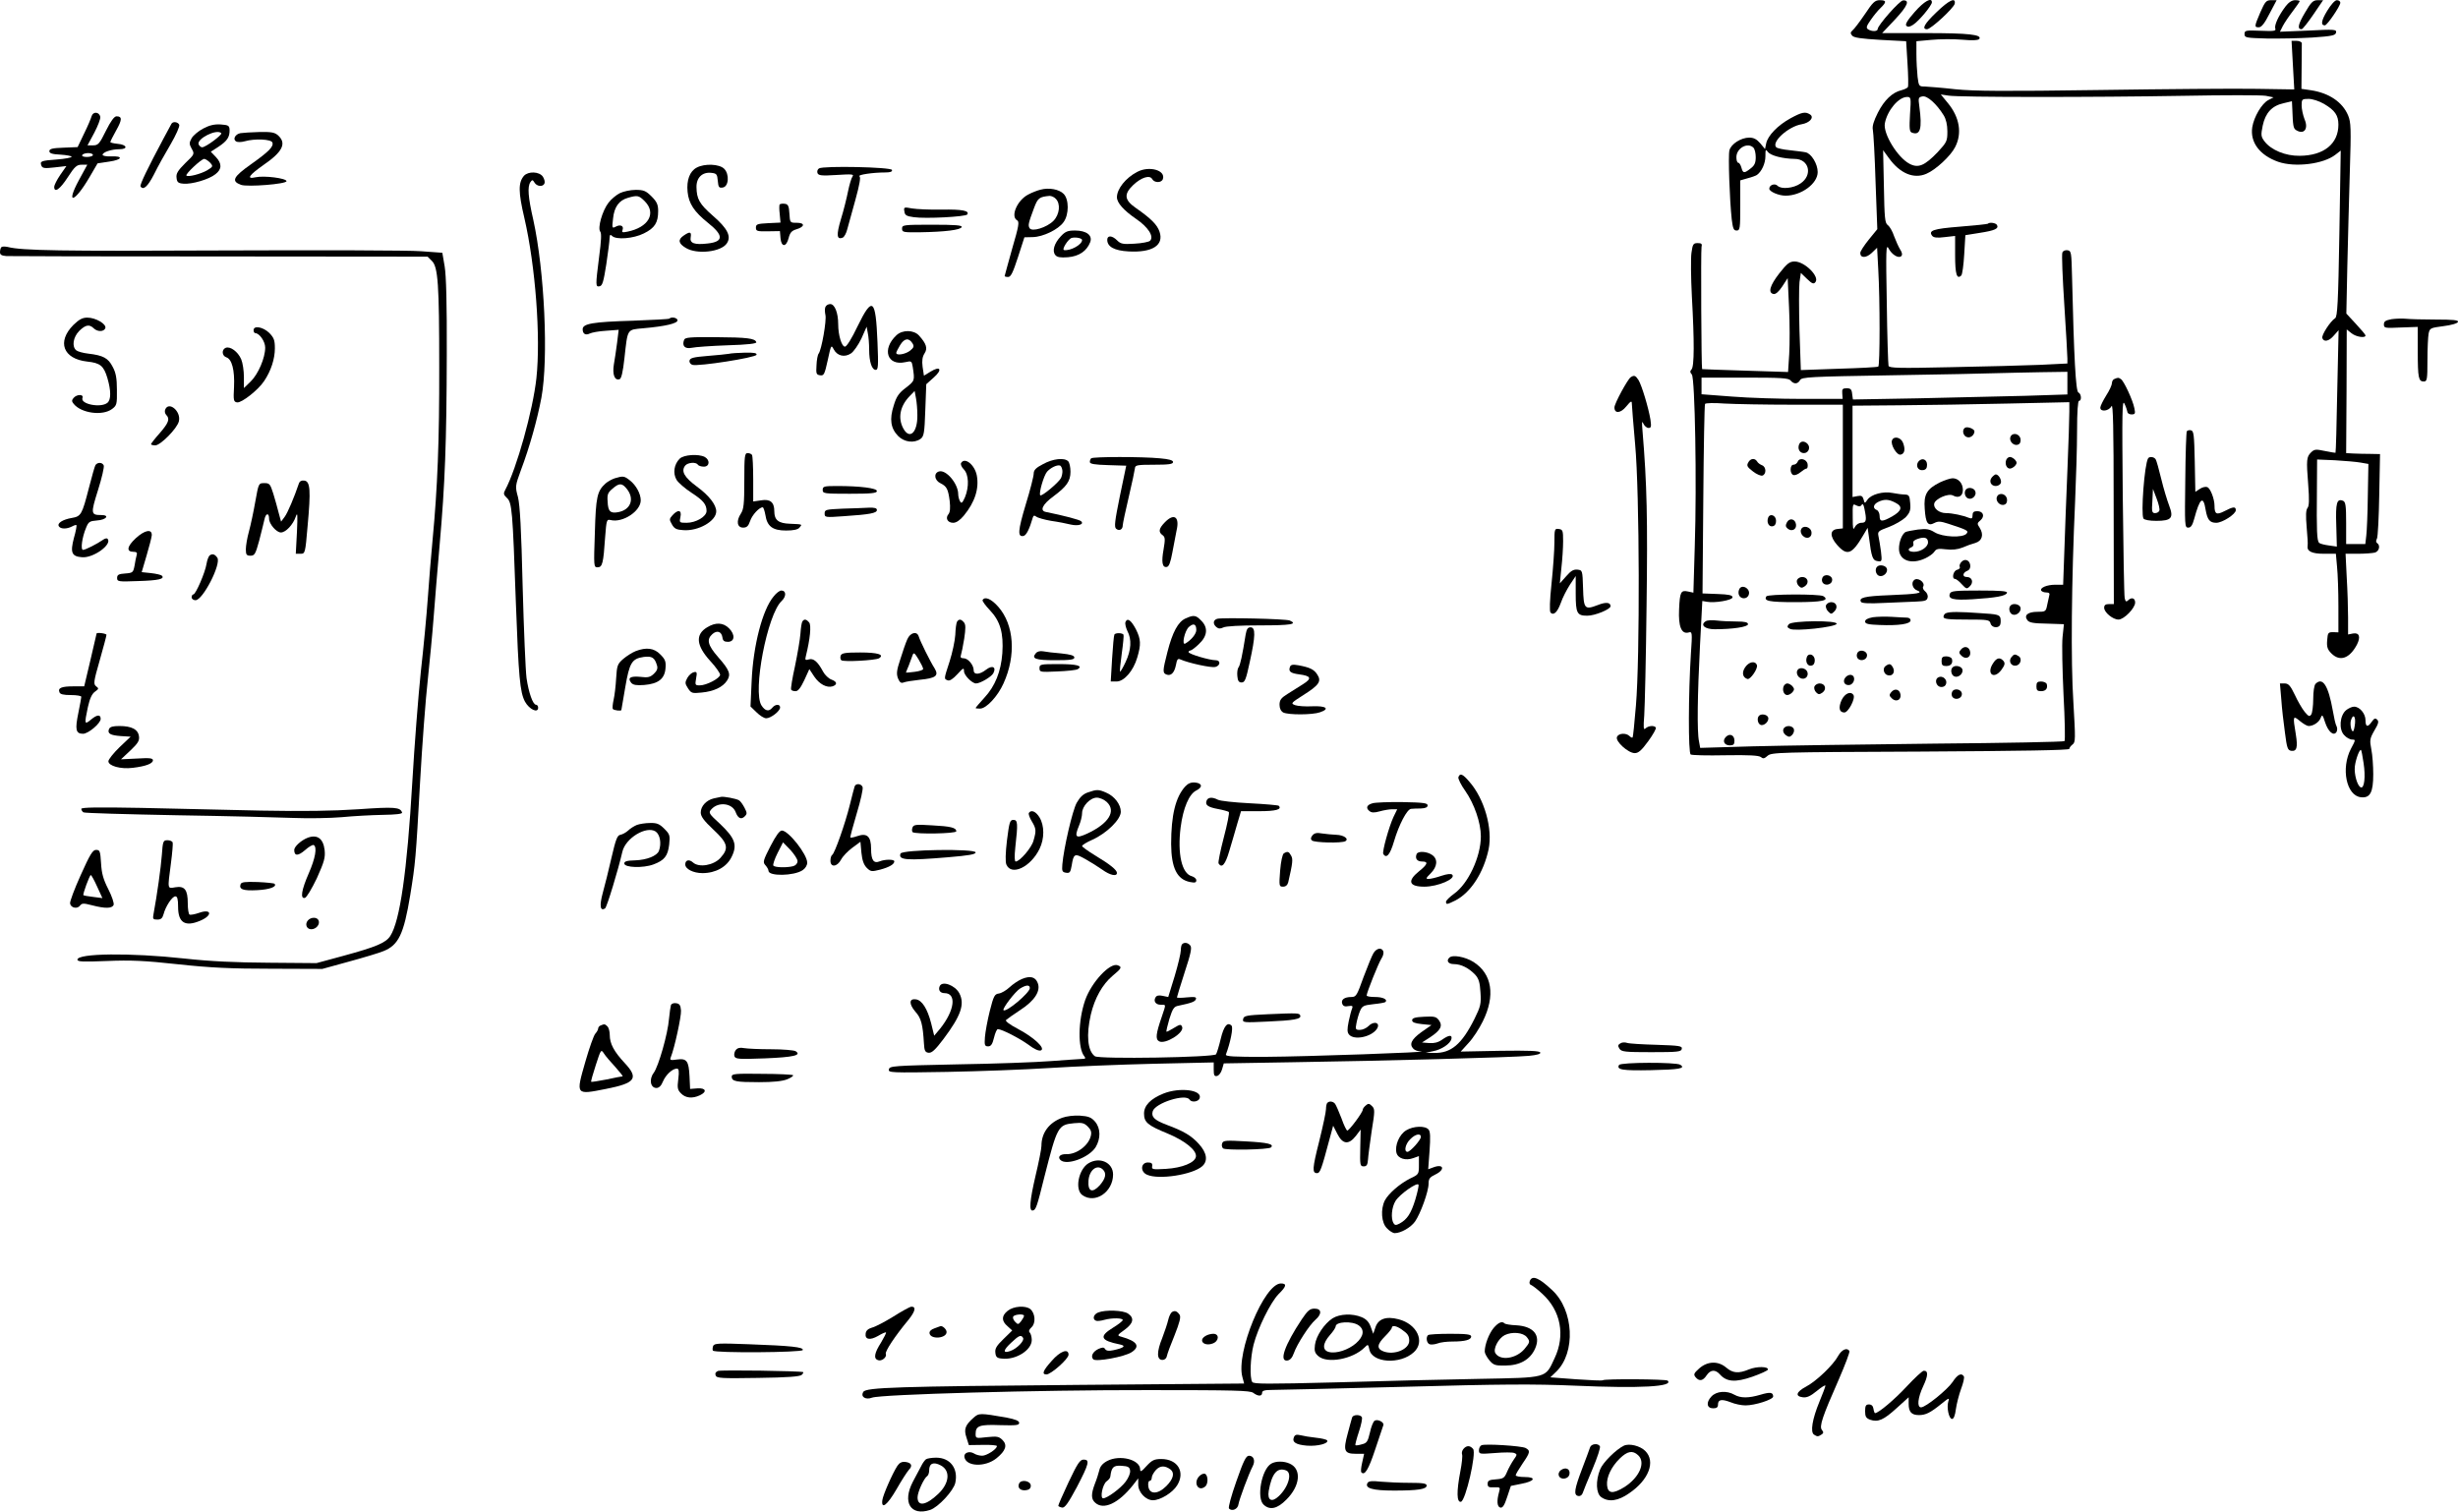 <?xml version="1.0" standalone="no"?>
<!DOCTYPE svg PUBLIC "-//W3C//DTD SVG 20010904//EN"
 "http://www.w3.org/TR/2001/REC-SVG-20010904/DTD/svg10.dtd">
<svg version="1.0" xmlns="http://www.w3.org/2000/svg"
 width="1269.784pt" height="780.922pt" viewBox="0 0 1269.784 780.922"
 preserveAspectRatio="xMidYMid meet">
<g transform="translate(-47,828.098) scale(0.1,-0.1)"
fill="#000000" stroke="none">
<path d="M10104 8208 c-27 -40 -56 -78 -64 -84 -11 -10 -12 -15 -2 -27 9 -11
47 -16 146 -22 l133 -7 7 -114 c4 -62 5 -118 2 -123 -3 -5 -18 -12 -33 -16
-47 -11 -89 -51 -122 -116 -22 -44 -30 -70 -26 -89 3 -14 10 -136 14 -270 l9
-243 -44 -54 c-24 -30 -44 -60 -44 -69 0 -27 30 -27 59 0 l28 27 6 -113 c9
-155 9 -496 0 -501 -5 -3 -96 -8 -204 -11 l-196 -7 -7 203 c-3 112 -3 225 0
251 l7 48 32 -31 c26 -25 34 -28 43 -17 24 28 -55 107 -107 107 -26 0 -39 -10
-79 -61 -49 -63 -60 -101 -30 -107 11 -2 27 12 45 39 l28 43 7 -150 c4 -82 4
-191 1 -242 l-6 -93 -221 7 c-122 4 -222 7 -223 8 -4 3 -7 614 -3 631 4 16 0
20 -20 20 -22 0 -26 -5 -32 -50 -4 -27 -3 -128 2 -224 13 -233 13 -364 -2
-379 -8 -8 -8 -15 2 -26 16 -21 26 -558 15 -889 l-7 -238 -28 6 c-37 8 -42 -2
-46 -93 -4 -87 12 -128 48 -119 20 6 21 4 13 -111 -13 -205 -14 -512 -1 -519
6 -4 86 -6 179 -4 122 2 172 -1 183 -9 12 -10 18 -9 35 6 20 18 53 19 790 22
525 3 769 7 769 14 0 6 8 16 17 23 15 11 15 28 4 216 -14 212 -10 626 9 1044
5 116 10 279 10 363 0 94 4 152 10 152 15 0 12 37 -3 43 -14 5 -23 181 -33
597 -3 128 -4 135 -23 138 -12 2 -24 -3 -27 -12 -4 -9 1 -130 10 -269 9 -138
16 -264 16 -278 l0 -26 -142 -7 c-79 -3 -286 -9 -460 -12 -266 -6 -318 -5
-322 7 -2 8 -7 154 -9 324 -5 274 -4 307 9 283 17 -33 52 -54 66 -40 6 6 5 18
-6 34 -8 13 -22 44 -31 68 -8 25 -23 51 -33 58 -15 11 -17 37 -20 200 l-4 187
30 -41 c57 -79 128 -109 193 -81 48 20 126 92 149 138 37 71 23 154 -37 227
l-37 45 40 -6 c54 -9 750 -9 1214 -1 212 4 403 4 425 0 l40 -8 -27 -14 c-34
-18 -74 -86 -83 -140 -12 -78 38 -145 134 -179 87 -30 234 -12 296 37 l27 21
-7 -429 c-6 -356 -10 -430 -22 -437 -24 -15 -72 -88 -66 -103 8 -22 35 -16 60
14 l24 27 -7 -315 c-3 -173 -7 -316 -9 -318 -1 -1 -26 3 -55 9 -47 10 -54 9
-71 -7 -24 -24 -25 -38 -15 -167 6 -79 5 -111 -4 -121 -8 -11 -9 -38 -4 -98 4
-46 7 -89 5 -96 -5 -29 21 -42 84 -42 l62 0 6 -67 c4 -38 7 -129 7 -203 l0
-136 -27 1 c-26 0 -28 -3 -31 -42 -3 -35 2 -48 22 -68 44 -44 94 -26 132 46
20 40 12 63 -21 57 l-25 -5 0 87 c0 48 -3 142 -7 208 l-6 122 64 0 c35 0 74 3
87 6 23 6 30 38 12 49 -6 4 -7 13 -1 23 5 9 10 112 12 227 l4 210 -50 1 c-27
0 -67 1 -88 2 l-37 2 2 319 1 320 25 -20 c24 -19 72 -26 72 -11 0 4 -23 31
-50 60 l-49 53 5 242 c3 133 9 355 13 492 7 223 6 254 -9 290 -29 69 -99 116
-193 130 l-48 7 1 112 c1 61 1 117 1 124 -1 6 -13 12 -27 12 l-26 0 7 -126 7
-125 -193 3 c-107 2 -473 -1 -814 -6 -490 -7 -646 -6 -745 4 -69 8 -139 13
-156 14 -30 0 -32 1 -38 50 -3 28 -6 81 -6 118 l0 66 76 7 c42 4 114 5 159 1
54 -5 86 -3 90 4 14 22 -55 30 -274 30 l-228 0 68 72 c64 69 76 99 40 97 -17
0 -131 -129 -131 -148 0 -13 -29 -14 -49 -2 -12 8 -10 16 13 49 15 22 38 50
51 62 32 31 31 40 -4 40 -25 0 -36 -10 -77 -72z m407 -523 c12 -19 19 -49 19
-83 0 -50 -3 -56 -50 -107 -68 -71 -101 -84 -146 -60 -62 33 -137 156 -127
209 13 67 71 136 115 136 20 0 21 -4 15 -89 -4 -72 -3 -90 9 -95 44 -17 55 19
39 136 -6 43 -5 47 17 51 24 4 72 -38 109 -98z m1965 59 c56 -33 74 -59 74
-107 0 -99 -75 -160 -200 -161 -74 -1 -148 30 -182 75 -18 24 -19 32 -9 81 14
66 48 103 109 116 l42 10 2 -42 c3 -84 5 -98 19 -107 41 -26 66 6 44 56 -8 21
-15 53 -15 71 0 32 2 34 36 34 20 0 54 -11 80 -26z m-1326 -1442 l0 -59 -217
-7 c-120 -3 -370 -9 -555 -13 l-336 -6 -4 29 c-2 23 -8 29 -28 29 -21 0 -25
-4 -23 -27 l2 -28 -207 0 c-114 0 -278 5 -364 12 l-158 12 0 43 0 43 224 0
c186 0 226 -2 236 -15 17 -20 37 -19 49 2 8 16 49 18 468 25 252 4 499 9 548
11 50 1 152 4 228 5 l137 2 0 -58z m-1417 -112 l257 0 0 -319 0 -320 -27 -3
c-41 -4 -41 -38 -3 -82 52 -59 77 -50 135 49 l23 39 7 -49 c13 -103 19 -120
44 -123 23 -4 24 -2 18 50 -4 29 -10 65 -13 79 -5 24 -1 27 53 47 32 12 71 35
87 50 23 25 27 37 24 73 -3 39 -6 44 -28 45 -14 0 -42 4 -63 8 -48 10 -111 -7
-130 -35 -14 -20 -14 -20 -20 2 -5 17 -11 21 -31 17 l-26 -5 0 236 0 236 243
2 c133 1 385 5 560 9 l317 7 0 -49 c0 -27 -4 -164 -10 -304 -6 -140 -13 -330
-16 -422 l-6 -168 -40 0 c-44 0 -82 -16 -73 -31 4 -5 15 -9 26 -9 15 0 19 -5
15 -17 -2 -10 -7 -33 -11 -50 -6 -31 -9 -33 -50 -33 -49 0 -71 -18 -52 -43 9
-13 32 -17 100 -18 l89 -3 -7 -66 c-4 -37 -1 -171 5 -299 7 -128 9 -235 5
-239 -4 -4 -307 -10 -673 -13 -367 -4 -789 -10 -938 -14 l-271 -8 -6 33 c-11
50 -8 242 5 496 l12 230 23 -4 c41 -8 133 8 133 23 0 11 -20 15 -77 17 l-78 3
4 485 c2 267 6 489 9 494 3 5 48 6 101 2 53 -3 212 -6 354 -6z m2932 -299 l40
-7 -3 -164 c-1 -91 -5 -184 -8 -207 l-5 -43 -50 0 -49 0 0 109 c0 92 -3 110
-17 115 -31 12 -38 -11 -34 -126 l3 -111 -42 6 c-23 3 -46 9 -50 14 -11 11
-13 64 -11 264 l1 166 93 -4 c50 -3 110 -8 132 -12z m-2404 -207 c40 -20 34
-42 -16 -71 -52 -29 -65 -29 -65 2 0 14 -7 28 -15 31 -22 9 -18 29 8 42 31 15
54 14 88 -4z m-174 -12 c5 9 10 3 14 -17 13 -61 11 -75 -14 -75 -15 0 -28 -9
-35 -22 -9 -19 -11 -10 -11 50 -1 69 0 72 18 62 15 -7 22 -7 28 2z"/>
<path d="M10621 6071 c-18 -12 -9 -45 13 -49 17 -4 35 12 36 30 0 13 -36 27
-49 19z"/>
<path d="M10856 6024 c-9 -22 17 -49 39 -40 10 3 15 15 13 28 -4 29 -42 37
-52 12z"/>
<path d="M10244 6006 c-9 -22 25 -78 44 -74 21 4 26 27 13 61 -11 29 -48 37
-57 13z"/>
<path d="M9764 5985 c-9 -23 3 -45 25 -45 23 0 35 28 20 46 -15 18 -38 18 -45
-1z"/>
<path d="M10834 5905 c-8 -21 2 -45 19 -45 8 0 20 7 27 15 10 12 10 18 0 30
-7 8 -19 15 -27 15 -7 0 -16 -7 -19 -15z"/>
<path d="M9501 5891 c-9 -16 -5 -23 25 -46 19 -15 42 -24 49 -21 21 8 19 45
-2 53 -10 4 -22 12 -26 20 -12 19 -35 16 -46 -6z"/>
<path d="M9757 5896 c-4 -9 -13 -16 -22 -16 -19 0 -20 -46 -1 -53 8 -3 24 3
37 14 12 10 26 19 31 19 5 0 8 10 6 23 -4 26 -42 36 -51 13z"/>
<path d="M10381 5897 c-17 -21 -3 -49 23 -45 15 2 21 10 21 28 0 28 -26 38
-44 17z"/>
<path d="M10760 5815 c-17 -20 -5 -45 20 -45 11 0 23 7 26 15 6 15 -11 45 -26
45 -4 0 -13 -7 -20 -15z"/>
<path d="M10492 5789 c-68 -34 -85 -62 -79 -137 5 -74 16 -91 50 -73 19 10 32
9 72 -4 98 -32 106 -36 94 -51 -19 -23 -125 -18 -165 7 -28 17 -43 19 -87 14
-30 -4 -58 -10 -64 -13 -18 -12 -33 -50 -33 -86 0 -61 64 -84 137 -49 19 9 40
24 46 34 9 14 20 17 59 12 32 -4 61 -1 86 9 20 9 51 20 67 24 35 11 44 43 22
78 -14 21 -14 24 4 39 24 21 14 47 -17 47 -18 0 -24 -6 -24 -21 0 -16 -4 -19
-17 -14 -32 13 -87 25 -120 25 -35 0 -66 24 -61 49 5 25 73 55 97 42 29 -16
51 -3 51 29 0 34 -23 60 -53 60 -12 0 -41 -10 -65 -21z m-62 -310 c0 -24 -37
-49 -72 -49 -30 0 -38 14 -13 24 8 3 12 12 9 20 -3 9 4 17 23 23 35 12 53 6
53 -18z"/>
<path d="M10627 5753 c-13 -12 -7 -41 10 -47 21 -9 46 16 37 37 -6 17 -35 23
-47 10z"/>
<path d="M10786 5714 c-9 -22 17 -49 39 -40 10 3 15 15 13 28 -4 29 -42 37
-52 12z"/>
<path d="M9604 5606 c-9 -24 4 -48 23 -44 12 2 18 12 18 28 0 29 -32 41 -41
16z"/>
<path d="M9701 5582 c-8 -15 -7 -23 4 -32 21 -18 47 -4 43 22 -4 29 -34 35
-47 10z"/>
<path d="M9774 5545 c-4 -9 0 -23 9 -32 21 -21 49 -9 45 19 -4 28 -45 38 -54
13z"/>
<path d="M10601 5376 c-7 -8 -10 -19 -7 -24 3 -6 -3 -12 -14 -15 -20 -5 -29
-47 -10 -47 5 0 21 -12 34 -27 24 -26 27 -26 42 -11 21 20 12 48 -16 48 -24 0
-22 22 3 32 12 5 17 16 15 30 -4 27 -30 35 -47 14z"/>
<path d="M10167 5353 c-13 -12 -7 -41 10 -47 21 -8 48 17 40 38 -6 16 -38 22
-50 9z"/>
<path d="M9884 5295 c-4 -9 -2 -21 4 -27 16 -16 47 -5 47 17 0 26 -42 34 -51
10z"/>
<path d="M9753 5284 c-3 -8 1 -22 9 -30 12 -12 17 -12 33 -1 23 17 14 47 -15
47 -11 0 -23 -7 -27 -16z"/>
<path d="M10357 5283 c-15 -14 -6 -44 16 -52 35 -14 7 -19 -142 -25 -131 -5
-160 -13 -147 -35 5 -7 43 -9 119 -5 62 3 137 6 167 7 45 2 55 5 58 21 3 11
-4 25 -13 32 -9 7 -14 18 -10 24 13 22 -30 52 -48 33z"/>
<path d="M9454 5235 c-9 -23 3 -45 25 -45 23 0 35 28 20 46 -15 18 -38 18 -45
-1z"/>
<path d="M10543 5214 c-11 -28 18 -35 117 -29 124 8 172 17 178 33 3 9 -30 12
-142 12 -125 0 -148 -2 -153 -16z"/>
<path d="M9595 5200 c-15 -24 12 -30 150 -30 139 0 179 9 144 31 -20 12 -286
11 -294 -1z"/>
<path d="M9903 5154 c-3 -8 2 -23 11 -32 15 -15 17 -15 32 0 21 21 11 48 -16
48 -11 0 -23 -7 -27 -16z"/>
<path d="M10857 5153 c-13 -12 -7 -41 10 -47 21 -8 48 17 40 38 -6 16 -38 22
-50 9z"/>
<path d="M10523 5113 c-7 -2 -13 -11 -13 -19 0 -11 23 -14 119 -14 110 0 119
-1 124 -20 6 -23 42 -27 50 -6 3 8 3 23 1 34 -5 17 -18 20 -102 25 -110 8
-161 8 -179 0z"/>
<path d="M10145 5092 c-26 -5 -40 -12 -40 -22 0 -12 16 -16 75 -18 98 -4 160
5 160 24 0 8 -8 14 -19 14 -10 0 -45 2 -77 4 -32 2 -77 1 -99 -2z"/>
<path d="M9281 5071 c-29 -19 -4 -41 47 -41 94 0 172 12 172 26 0 10 -16 14
-59 14 -32 0 -78 2 -102 5 -24 3 -50 2 -58 -4z"/>
<path d="M9711 5056 c-10 -12 -9 -17 6 -24 25 -14 235 9 241 26 6 19 -231 17
-247 -2z"/>
<path d="M10600 4925 c-11 -13 -11 -19 3 -32 21 -21 49 -9 45 19 -4 28 -30 35
-48 13z"/>
<path d="M10064 4905 c-4 -9 -2 -21 4 -27 16 -16 47 -5 47 17 0 26 -42 34 -51
10z"/>
<path d="M9804 4886 c-9 -24 4 -48 23 -44 12 2 18 12 18 28 0 29 -32 41 -41
16z"/>
<path d="M10861 4886 c-17 -20 -2 -48 23 -44 24 3 34 37 14 49 -18 12 -24 11
-37 -5z"/>
<path d="M10500 4865 c0 -20 5 -25 24 -25 25 0 36 15 29 38 -3 6 -16 12 -29
12 -19 0 -24 -5 -24 -25z"/>
<path d="M10766 4854 c-36 -54 4 -86 43 -34 18 25 20 34 11 46 -18 21 -36 17
-54 -12z"/>
<path d="M9485 4833 c-18 -27 -13 -52 12 -60 15 -5 56 55 49 72 -9 24 -42 17
-61 -12z"/>
<path d="M10212 4841 c-19 -12 -11 -45 12 -49 24 -5 37 17 25 40 -11 20 -18
22 -37 9z"/>
<path d="M10557 4833 c-13 -12 -7 -41 10 -47 21 -8 48 17 40 38 -6 16 -38 22
-50 9z"/>
<path d="M9754 4815 c-4 -9 0 -23 8 -31 20 -20 50 -7 46 20 -4 26 -45 35 -54
11z"/>
<path d="M10006 4784 c-20 -20 -9 -46 18 -42 25 4 34 43 12 51 -9 4 -22 -1
-30 -9z"/>
<path d="M10481 4780 c-18 -11 -9 -44 13 -48 10 -2 22 2 26 9 16 25 -14 55
-39 39z"/>
<path d="M10990 4735 c0 -20 5 -25 24 -25 25 0 36 15 29 38 -3 6 -16 12 -29
12 -19 0 -24 -5 -24 -25z"/>
<path d="M9684 4735 c-8 -21 2 -45 19 -45 8 0 20 7 27 15 10 12 10 18 0 30 -7
8 -19 15 -27 15 -7 0 -16 -7 -19 -15z"/>
<path d="M9843 4734 c-3 -8 1 -22 9 -30 12 -12 17 -12 33 -1 23 17 14 47 -15
47 -11 0 -23 -7 -27 -16z"/>
<path d="M10240 4705 c-11 -13 -11 -19 3 -32 21 -21 49 -9 45 19 -4 28 -30 35
-48 13z"/>
<path d="M10554 4705 c-4 -9 -2 -21 4 -27 16 -16 47 -5 47 17 0 26 -42 34 -51
10z"/>
<path d="M9984 4665 c-18 -40 -13 -65 14 -65 20 0 58 72 47 90 -14 22 -44 9
-61 -25z"/>
<path d="M9557 4583 c-12 -12 -7 -41 8 -47 19 -7 46 20 39 39 -6 15 -35 20
-47 8z"/>
<path d="M9683 4514 c-4 -11 1 -22 12 -31 16 -11 21 -11 33 1 8 8 12 22 9 30
-8 21 -46 21 -54 0z"/>
<path d="M9386 4474 c-20 -20 -9 -44 20 -44 19 0 24 5 24 24 0 29 -24 40 -44
20z"/>
<path d="M10361 8219 c-38 -43 -50 -64 -43 -71 8 -8 18 -6 35 5 30 19 97 100
97 116 0 28 -40 6 -89 -50z"/>
<path d="M10474 8218 c-63 -60 -78 -88 -49 -88 20 0 139 110 143 132 6 35 -30
18 -94 -44z"/>
<path d="M12147 8218 c-32 -75 -32 -78 -8 -78 14 0 30 21 55 70 l37 70 -29 0
c-24 0 -31 -7 -55 -62z"/>
<path d="M12277 8248 c-37 -49 -59 -98 -53 -115 5 -12 -7 -14 -76 -11 -77 3
-83 2 -83 -17 0 -19 8 -20 115 -23 63 -1 169 1 235 5 103 7 120 11 123 26 3
16 -7 17 -143 10 l-147 -6 15 30 c9 17 32 51 52 77 19 25 35 48 35 51 0 3 -11
5 -24 5 -16 0 -33 -11 -49 -32z"/>
<path d="M12377 8215 c-35 -59 -41 -85 -17 -85 5 0 32 34 60 75 l51 75 -28 0
c-24 0 -34 -10 -66 -65z"/>
<path d="M12492 8225 c-31 -51 -34 -75 -12 -75 12 0 80 100 80 117 0 7 -8 13
-18 13 -10 0 -30 -22 -50 -55z"/>
<path d="M943 7680 c-3 -11 -20 -52 -39 -90 l-33 -69 -73 -3 c-57 -2 -73 -6
-73 -18 0 -11 14 -16 58 -18 31 -2 57 -7 57 -11 0 -4 -34 -11 -76 -14 -83 -6
-89 -9 -80 -32 5 -13 16 -15 67 -9 l62 7 -32 -46 c-17 -25 -31 -53 -31 -61 0
-34 30 -13 70 49 36 56 47 65 72 65 l29 0 -43 -79 c-71 -131 -23 -118 54 14
l42 72 60 9 c69 10 75 30 9 27 -24 -1 -43 3 -43 8 0 14 46 29 86 29 48 0 40
24 -9 28 -20 2 -37 6 -37 9 0 4 14 31 30 60 31 55 32 73 2 73 -12 0 -30 -25
-55 -75 -33 -67 -40 -75 -66 -75 l-29 0 35 65 c19 36 33 73 31 82 -5 27 -38
29 -45 3z m7 -200 c0 -5 -14 -10 -31 -10 -17 0 -28 4 -24 10 3 6 17 10 31 10
13 0 24 -4 24 -10z"/>
<path d="M9720 7670 c-66 -36 -118 -90 -126 -130 l-6 -29 -25 30 c-18 21 -34
29 -56 29 -43 0 -95 -33 -103 -66 -7 -28 1 -255 12 -356 6 -48 10 -58 25 -58
18 0 19 10 19 130 l0 129 38 11 c20 5 42 13 48 17 25 18 44 60 44 97 0 35 1
38 13 22 14 -19 76 -35 138 -36 75 0 95 -84 30 -127 -36 -25 -99 -31 -118 -12
-15 15 -43 4 -43 -15 0 -15 49 -36 84 -36 81 0 166 62 166 122 0 42 -33 96
-62 102 -13 3 -50 7 -83 11 -33 3 -64 10 -69 15 -27 27 63 108 131 119 42 7
67 36 43 51 -24 15 -41 12 -100 -20z m-192 -152 c7 -7 12 -29 12 -49 0 -29 -6
-43 -26 -58 -34 -27 -40 -26 -48 4 -4 14 -11 25 -16 25 -6 0 -10 13 -10 29 0
46 58 79 88 49z"/>
<path d="M1356 7642 c-3 -5 -22 -40 -42 -78 -78 -146 -123 -238 -118 -246 14
-22 37 -1 69 61 19 39 58 109 86 156 28 48 48 93 45 101 -6 15 -32 19 -40 6z"/>
<path d="M1520 7617 c-25 -13 -52 -36 -60 -50 -13 -24 -13 -30 0 -54 16 -28
15 -29 -33 -75 -38 -38 -48 -54 -45 -75 2 -23 8 -29 36 -31 42 -4 132 22 165
49 34 26 34 55 2 89 l-26 27 40 26 c45 30 58 50 57 87 -1 22 -6 25 -46 28 -32
2 -58 -4 -90 -21z m93 -24 c8 -7 -80 -73 -99 -73 -6 0 -14 7 -18 15 -11 29 94
82 117 58z m-58 -152 c17 -19 16 -21 -15 -40 -33 -19 -98 -36 -107 -27 -7 7
77 86 92 86 6 0 20 -9 30 -19z"/>
<path d="M1712 7593 c-27 -5 -41 -32 -22 -43 7 -4 27 -4 44 1 52 15 136 11
143 -6 8 -21 -18 -47 -108 -111 -95 -67 -106 -89 -54 -108 33 -12 235 4 235
19 0 15 -116 30 -160 20 -49 -11 -35 10 43 65 96 66 118 110 75 150 -18 17
-34 20 -97 19 -42 -1 -86 -4 -99 -6z"/>
<path d="M4069 7415 c-36 -19 -53 -65 -47 -125 6 -61 34 -103 105 -160 82 -65
82 -98 -1 -107 -68 -8 -94 1 -88 32 5 29 -4 31 -36 9 -31 -21 -28 -41 11 -64
57 -35 183 -21 212 24 24 36 3 77 -72 142 -70 61 -84 87 -85 148 -1 49 30 79
76 74 28 -3 31 -7 34 -41 3 -33 6 -38 25 -35 32 4 36 69 8 97 -25 25 -101 28
-142 6z"/>
<path d="M4701 7411 c-8 -5 -11 -16 -8 -24 5 -13 21 -15 99 -10 79 5 91 4 82
-8 -6 -8 -16 -42 -23 -76 -7 -35 -23 -100 -37 -145 -24 -81 -22 -107 9 -95 8
3 19 23 24 44 6 21 25 89 42 152 22 80 28 116 21 121 -12 8 70 20 133 20 27 0
37 4 35 13 -6 15 -354 22 -377 8z"/>
<path d="M6345 7393 c-60 -31 -105 -88 -105 -131 0 -29 35 -68 99 -112 62 -42
94 -91 72 -113 -6 -6 -42 -13 -80 -15 -60 -4 -72 -1 -90 17 -26 26 -51 27 -51
3 0 -36 37 -56 110 -60 123 -7 184 32 160 102 -12 36 -44 68 -123 123 -59 41
-62 71 -13 118 42 40 86 53 98 31 11 -20 47 -21 55 -1 17 46 -70 71 -132 38z"/>
<path d="M3177 7373 c-30 -35 -30 -83 2 -219 57 -247 85 -615 62 -827 -18
-166 -102 -467 -161 -577 -10 -18 -9 -25 8 -41 27 -24 30 -60 47 -544 14 -381
21 -460 47 -509 22 -40 68 -62 68 -31 0 8 -5 15 -11 15 -16 0 -38 62 -49 138
-5 38 -14 250 -20 473 -7 296 -14 419 -24 461 -15 55 -15 58 15 140 45 119 85
263 106 375 37 202 16 654 -42 918 -27 118 -31 171 -15 195 9 13 12 13 21 -2
12 -21 45 -24 52 -4 3 7 -1 23 -9 35 -19 26 -74 28 -97 4z"/>
<path d="M5845 7301 c-16 -4 -45 -15 -63 -25 -57 -29 -93 -113 -58 -133 13 -7
9 -30 -25 -146 -21 -76 -39 -140 -39 -142 0 -3 8 -5 18 -5 14 0 25 23 51 103
l33 102 43 1 c53 1 132 39 159 77 29 39 29 119 0 147 -23 23 -75 33 -119 21z
m79 -47 c26 -26 20 -81 -12 -114 -35 -35 -111 -58 -123 -38 -9 14 -7 25 23
105 19 51 27 57 80 62 9 0 24 -6 32 -15z"/>
<path d="M3672 7283 c-18 -9 -45 -31 -59 -50 -32 -42 -57 -131 -42 -149 7 -8
5 -48 -6 -130 -19 -151 -19 -156 3 -152 14 3 20 24 34 113 9 61 17 121 17 135
1 19 4 21 13 12 21 -21 110 -14 164 13 57 28 74 56 74 116 0 33 -7 48 -34 75
-29 29 -41 34 -82 34 -27 0 -64 -8 -82 -17z m129 -42 c61 -62 19 -135 -90
-157 -26 -5 -30 -4 -25 9 8 21 -11 30 -35 17 -19 -10 -20 -8 -14 42 6 60 31
94 77 107 49 14 56 13 87 -18z"/>
<path d="M4498 7225 c-3 -3 -3 -26 0 -50 l4 -44 -63 -3 c-56 -3 -64 -5 -64
-23 0 -18 6 -20 62 -19 l62 1 3 -36 c4 -48 30 -48 42 0 7 28 16 38 39 45 45
13 47 34 3 34 -35 0 -35 0 -38 48 -2 38 -7 48 -23 50 -12 2 -23 0 -27 -3z"/>
<path d="M5142 7189 c2 -20 11 -25 48 -30 61 -9 269 2 277 14 12 19 -25 27
-132 25 -60 -1 -129 2 -153 6 -42 8 -44 7 -40 -15z"/>
<path d="M10739 7125 c-3 -2 -68 -9 -144 -15 -139 -11 -165 -20 -143 -48 8 -9
26 -11 65 -6 l53 6 0 -100 c0 -98 9 -127 32 -104 5 5 12 54 15 109 l6 99 75
12 c78 12 99 22 88 41 -7 11 -39 15 -47 6z"/>
<path d="M5130 7100 c0 -19 6 -20 93 -19 128 2 210 12 215 27 3 9 -32 12 -152
12 -149 0 -156 -1 -156 -20z"/>
<path d="M5950 7060 c-34 -36 -46 -76 -28 -97 9 -11 26 -14 65 -11 58 5 97 32
115 78 13 35 -19 60 -79 60 -37 0 -50 -5 -73 -30z m110 -19 c0 -24 -60 -57
-93 -52 -14 2 22 59 40 63 22 5 53 -2 53 -11z"/>
<path d="M477 7004 c-4 -4 -7 -16 -7 -26 0 -13 8 -18 33 -20 17 -1 514 -2
1104 -2 l1072 -1 22 -22 c32 -31 38 -121 38 -548 1 -380 -9 -627 -34 -890 -8
-82 -19 -220 -25 -305 -6 -85 -22 -256 -36 -379 -13 -124 -33 -380 -44 -570
-27 -464 -64 -719 -114 -796 -23 -35 -72 -56 -241 -102 l-140 -38 -245 2
c-171 1 -304 7 -440 22 -275 30 -550 27 -550 -6 0 -11 27 -12 153 -7 123 5
193 2 367 -17 167 -18 274 -23 480 -23 l265 -1 138 38 c77 21 157 45 178 54
78 31 105 88 138 288 27 167 29 186 51 585 11 195 29 434 40 530 10 96 24 240
30 320 6 80 20 249 31 375 28 315 36 534 37 985 1 261 -3 408 -11 455 l-12 70
-110 8 c-60 5 -522 6 -1025 4 -835 -4 -1037 -1 -1110 18 -14 3 -29 3 -33 -1z"/>
<path d="M4734 6695 c-4 -8 -3 -27 0 -41 7 -28 -20 -181 -35 -200 -5 -6 -10
-33 -11 -60 -3 -44 -1 -49 19 -52 19 -3 23 5 39 78 17 79 18 81 31 56 18 -34
56 -43 89 -21 14 9 38 44 54 77 l27 61 6 -33 c4 -18 7 -56 7 -86 0 -62 14
-104 34 -104 13 0 14 21 9 143 -9 226 -26 240 -103 82 -29 -61 -56 -105 -65
-105 -17 0 -35 59 -35 116 0 59 -18 104 -41 104 -11 0 -22 -7 -25 -15z"/>
<path d="M849 6602 c-86 -87 -53 -175 71 -189 68 -7 86 -22 105 -86 19 -65 19
-111 0 -127 -34 -28 -141 -7 -129 25 8 20 -29 20 -46 0 -10 -12 -10 -18 1 -31
39 -48 149 -63 198 -26 24 18 26 24 25 98 0 60 -5 89 -22 120 -23 45 -49 59
-126 68 -27 3 -55 11 -62 17 -24 20 -16 68 15 100 33 32 52 36 75 14 19 -19
52 -19 60 0 8 21 -49 55 -93 55 -25 0 -42 -9 -72 -38z"/>
<path d="M3928 6635 c-2 -3 -88 -7 -189 -11 -206 -6 -259 -15 -259 -44 0 -24
15 -33 37 -22 10 5 47 12 83 14 l66 5 -8 -66 c-5 -36 -12 -88 -17 -114 -8 -51
4 -84 30 -75 9 3 17 37 25 110 17 153 12 145 97 153 114 10 177 25 177 41 0
13 -31 20 -42 9z"/>
<path d="M12825 6632 c-31 -6 -40 -11 -40 -27 0 -19 5 -20 88 -16 l87 3 0
-125 c0 -139 4 -157 31 -157 17 0 19 9 19 109 0 60 3 122 6 138 6 29 9 30 77
39 40 5 72 14 75 22 3 9 -25 12 -115 12 -65 0 -134 2 -153 4 -19 2 -53 1 -75
-2z"/>
<path d="M1780 6575 c0 -8 4 -15 8 -15 22 0 52 -43 52 -75 0 -53 -36 -137 -75
-175 l-35 -34 0 57 c0 32 -6 73 -14 92 -17 39 -56 68 -80 59 -22 -9 -20 -41 3
-49 29 -9 44 -66 40 -153 -4 -71 -2 -77 16 -80 24 -3 110 65 140 111 35 52 55
114 55 168 0 43 -5 55 -29 80 -32 31 -81 40 -81 14z"/>
<path d="M5101 6549 c-77 -72 -48 -160 46 -139 31 7 33 6 38 -24 11 -72 11
-72 -35 -108 -36 -27 -49 -45 -63 -92 -23 -71 -16 -118 23 -158 32 -32 83 -38
116 -14 17 13 20 31 24 148 l5 134 38 34 c47 41 36 63 -16 31 l-34 -21 -7 46
c-4 32 -1 52 10 69 17 26 10 50 -29 93 -27 29 -85 30 -116 1z m83 -42 c9 -15
7 -22 -13 -38 -23 -18 -71 -27 -71 -11 0 4 9 22 20 40 22 36 45 39 64 9z m25
-369 c2 -93 -41 -132 -74 -68 -27 53 -15 113 33 163 l27 28 7 -38 c4 -21 7
-59 7 -85z"/>
<path d="M4004 6525 c-12 -31 4 -48 39 -41 17 4 101 10 185 13 106 3 152 9
149 16 -6 20 -48 25 -210 26 -132 1 -159 -1 -163 -14z"/>
<path d="M4235 6453 c-11 -2 -60 -7 -110 -11 -72 -6 -90 -10 -93 -24 -2 -9 5
-19 15 -22 30 -9 326 37 331 52 3 9 -13 12 -60 11 -34 -1 -72 -3 -83 -6z"/>
<path d="M8894 6332 c-16 -11 -84 -136 -84 -156 0 -33 32 -31 61 5 24 29 29
31 29 14 0 -11 8 -106 17 -210 23 -247 25 -1105 4 -1350 -7 -88 -15 -162 -17
-164 -3 -3 -10 1 -16 7 -18 18 -58 15 -65 -5 -9 -22 58 -83 92 -83 19 0 35 14
70 62 24 33 42 65 39 70 -8 12 -38 10 -53 -4 -11 -11 -12 2 -7 67 3 44 9 299
12 567 6 447 2 628 -21 903 -4 45 -3 54 4 38 6 -13 18 -23 27 -23 14 0 15 7
10 43 -10 61 -45 178 -62 205 -15 23 -22 26 -40 14z"/>
<path d="M11393 6323 c-7 -2 -13 -12 -13 -22 0 -9 -13 -38 -30 -64 -16 -26
-30 -54 -30 -62 0 -24 45 -18 58 8 8 16 11 -117 11 -500 l1 -523 -25 0 c-18 0
-25 -5 -25 -19 0 -24 45 -61 74 -61 28 0 86 59 86 88 0 24 -19 29 -37 11 -9
-9 -13 -6 -17 12 -3 13 -7 251 -10 529 -4 439 -3 501 9 475 8 -16 14 -36 15
-42 0 -7 10 -13 21 -13 19 0 21 4 15 32 -8 42 -54 140 -69 150 -13 9 -16 9
-34 1z"/>
<path d="M1323 6164 c-3 -8 -1 -20 6 -27 20 -20 12 -41 -34 -94 -25 -28 -45
-54 -45 -57 0 -3 10 -6 22 -6 27 0 113 87 122 124 13 52 -53 107 -71 60z"/>
<path d="M11767 6053 c-3 -4 -7 -118 -8 -253 -3 -234 -3 -245 15 -245 14 0 22
12 31 45 29 108 47 123 59 48 9 -52 21 -68 55 -68 32 0 101 45 101 65 0 20
-13 19 -59 -5 -41 -21 -51 -15 -51 28 0 35 -21 90 -37 96 -9 4 -26 0 -39 -9
l-23 -15 -3 157 c-3 138 -5 158 -20 161 -9 2 -18 -1 -21 -5z"/>
<path d="M4315 5797 c0 -121 -3 -147 -18 -170 -25 -38 -19 -72 12 -72 19 0 27
8 36 34 10 31 47 71 65 71 4 0 10 -18 14 -40 9 -59 38 -80 107 -80 38 0 61 5
69 15 15 18 18 17 -49 20 -60 2 -81 19 -81 65 0 46 -21 64 -68 56 l-41 -6 0
115 c0 64 -3 120 -6 125 -3 6 -14 10 -23 10 -15 0 -17 -15 -17 -143z"/>
<path d="M3981 5911 c-29 -29 -36 -75 -16 -109 9 -15 44 -45 76 -66 62 -40 79
-61 79 -95 0 -29 -55 -61 -103 -61 -38 0 -38 1 -32 30 8 36 -12 41 -41 9 -17
-19 -17 -23 -3 -47 12 -22 23 -28 59 -30 78 -6 170 47 170 97 0 34 -37 82
-100 128 -66 49 -83 80 -60 109 14 16 56 19 65 4 3 -5 17 -10 31 -10 30 0 33
34 5 50 -33 17 -109 12 -130 -9z"/>
<path d="M6107 5913 c-4 -3 -7 -12 -7 -19 0 -10 25 -14 94 -16 l94 -3 -33
-158 c-26 -128 -30 -159 -19 -168 16 -13 34 -4 34 18 0 8 14 74 31 146 17 72
31 139 32 149 1 16 12 18 99 18 76 0 98 3 98 14 0 9 -21 15 -67 19 -90 9 -348
9 -356 0z"/>
<path d="M11567 5913 c-19 -31 -38 -287 -24 -311 5 -7 31 -12 66 -12 79 0 91
15 67 78 -10 26 -29 88 -41 138 -12 50 -25 96 -29 102 -8 13 -32 16 -39 5z
m58 -270 c-2 -7 -12 -13 -22 -13 -16 0 -18 8 -14 62 l3 63 19 -50 c11 -28 17
-56 14 -62z"/>
<path d="M5858 5883 c-37 -19 -48 -31 -48 -49 0 -13 -18 -85 -41 -159 -41
-137 -43 -169 -12 -163 15 3 31 35 49 97 3 9 8 10 17 3 7 -6 42 -16 77 -22 36
-5 81 -14 101 -19 39 -9 71 1 54 17 -8 8 -89 29 -182 48 -33 6 -18 39 38 80
69 51 89 79 89 128 0 23 -5 47 -12 54 -20 20 -80 13 -130 -15z m100 -31 c2
-11 -2 -30 -7 -41 -13 -24 -99 -96 -107 -89 -9 9 18 102 35 122 18 20 50 36
66 32 6 -1 11 -12 13 -24z"/>
<path d="M5435 5889 c-4 -6 2 -21 14 -33 26 -27 28 -90 6 -144 -13 -29 -18
-34 -25 -22 -5 8 -10 25 -10 38 0 54 -63 129 -100 117 -28 -9 -23 -46 9 -61
32 -16 39 -30 47 -91 4 -36 2 -58 -6 -68 -18 -21 -5 -45 24 -45 16 0 35 13 55
37 57 69 80 140 67 208 -11 55 -62 96 -81 64z"/>
<path d="M963 5878 c-4 -7 -19 -61 -34 -119 -35 -136 -40 -146 -88 -154 -47
-8 -77 -27 -67 -43 9 -15 41 -15 68 -1 11 6 21 9 23 7 2 -2 -3 -32 -13 -66
-20 -76 -12 -96 42 -100 59 -5 159 68 131 96 -3 3 -14 1 -23 -6 -30 -21 -91
-52 -103 -52 -14 0 -5 66 16 115 12 30 18 34 56 37 48 3 68 28 22 28 -54 0
-55 7 -17 128 20 63 33 120 30 128 -7 17 -32 18 -43 2z"/>
<path d="M3646 5810 c-15 -5 -37 -17 -48 -27 -43 -39 -50 -69 -55 -254 -6
-175 -6 -179 14 -179 25 0 30 21 39 155 7 91 8 94 29 89 62 -15 155 46 155
102 0 34 -24 78 -56 103 -29 23 -35 24 -78 11z m63 -56 c40 -51 19 -107 -45
-119 -41 -8 -53 4 -55 54 -3 37 1 47 25 67 35 31 50 30 75 -2z"/>
<path d="M2014 5783 c-24 -71 -58 -152 -74 -173 l-18 -24 -12 44 c-6 25 -19
70 -28 100 -16 50 -19 55 -46 55 -30 0 -30 0 -47 -95 -9 -52 -24 -122 -33
-155 -9 -32 -16 -74 -16 -92 0 -28 4 -33 24 -33 21 0 26 8 45 78 11 42 23 92
27 109 7 34 24 36 24 4 0 -27 38 -71 61 -71 25 0 63 40 77 82 9 26 10 10 6
-79 l-6 -113 24 0 c24 0 25 1 37 143 17 185 14 231 -17 235 -14 2 -24 -3 -28
-15z"/>
<path d="M4720 5750 c0 -19 7 -20 140 -20 111 0 140 3 140 14 0 15 -86 26
-207 26 -66 0 -73 -2 -73 -20z"/>
<path d="M4823 5653 c-87 -4 -93 -5 -93 -25 0 -20 3 -21 98 -14 136 9 172 16
172 32 0 10 -12 13 -42 12 -24 -1 -85 -4 -135 -5z"/>
<path d="M6487 5582 c-31 -32 -34 -50 -11 -66 13 -10 14 -20 5 -73 -12 -66 -7
-96 17 -91 11 2 19 24 28 73 7 39 17 90 22 115 17 71 -13 92 -61 42z"/>
<path d="M8500 5478 c0 -40 -7 -136 -15 -213 -9 -84 -11 -143 -5 -149 16 -16
35 1 53 50 9 27 31 69 47 94 l30 45 0 -91 c0 -102 7 -114 60 -114 39 0 120 33
120 49 0 20 -23 23 -66 6 -68 -26 -73 -20 -76 87 -3 92 -3 93 -29 96 -20 2
-34 -6 -58 -34 l-33 -37 8 79 c5 43 9 106 9 139 0 55 -2 60 -22 63 -22 3 -23
0 -23 -70z"/>
<path d="M1171 5500 c-45 -42 -50 -70 -11 -70 16 0 20 -5 16 -17 -3 -10 -8
-35 -11 -55 -7 -35 -9 -37 -49 -40 -33 -2 -41 -7 -41 -23 0 -19 5 -20 110 -16
104 3 138 11 121 28 -4 4 -29 10 -56 13 l-48 5 25 85 c14 47 26 94 27 105 2
35 -36 28 -83 -15z"/>
<path d="M1554 5412 c-6 -4 -14 -24 -17 -44 -7 -45 -56 -158 -68 -158 -5 0 -9
-7 -9 -15 0 -8 9 -15 20 -15 38 0 133 186 113 219 -12 18 -25 23 -39 13z"/>
<path d="M4467 5200 c-58 -68 -106 -254 -114 -437 l-6 -132 31 -30 c17 -17 39
-31 50 -31 24 0 72 37 72 56 0 18 -24 18 -40 -1 -18 -22 -37 -18 -56 11 -47
71 30 472 104 540 25 24 24 54 -2 54 -8 0 -26 -13 -39 -30z"/>
<path d="M5546 5181 c-3 -4 14 -28 38 -53 53 -56 71 -117 64 -222 -7 -94 -37
-170 -93 -230 -25 -27 -45 -51 -45 -53 0 -2 10 -3 23 -3 32 0 91 63 121 130
66 145 55 303 -27 396 -36 41 -69 55 -81 35z"/>
<path d="M6595 5086 c-39 -17 -68 -71 -94 -173 -25 -98 -26 -109 -5 -117 23
-9 41 9 49 50 5 29 10 34 23 28 43 -19 159 -44 180 -39 27 7 29 35 2 35 -32 0
-140 32 -140 42 0 4 4 8 9 8 5 0 26 15 45 34 44 41 48 85 11 121 -27 28 -38
30 -80 11z m55 -60 c0 -20 -26 -52 -57 -70 -20 -11 -3 67 19 86 24 21 38 15
38 -16z"/>
<path d="M6758 5084 c-22 -7 -23 -27 -4 -43 11 -9 20 -9 35 -2 12 7 88 11 190
11 159 0 197 6 154 25 -21 9 -349 16 -375 9z"/>
<path d="M4615 5070 c-4 -6 -8 -34 -10 -63 -2 -29 -15 -104 -28 -167 -14 -63
-23 -118 -20 -122 2 -5 13 -8 23 -8 13 0 26 17 45 57 l26 57 25 -38 c27 -40
65 -60 95 -51 26 9 24 24 -6 35 -14 5 -34 24 -43 41 -27 51 -50 71 -74 63 -18
-5 -20 -3 -15 17 22 88 29 160 17 174 -15 18 -26 19 -35 5z"/>
<path d="M5414 5069 c-4 -7 -8 -37 -9 -68 -2 -31 -15 -92 -29 -136 -31 -95
-30 -91 -10 -99 10 -4 27 7 50 32 30 33 34 35 34 15 0 -21 42 -63 62 -63 22 0
79 34 89 52 18 33 -5 44 -37 19 -33 -26 -64 -28 -64 -3 0 27 -29 62 -52 62
-14 0 -18 5 -14 16 3 9 11 47 17 85 8 53 8 73 -1 84 -15 18 -26 19 -36 4z"/>
<path d="M6284 5067 c-3 -8 2 -29 10 -46 23 -43 20 -98 -9 -160 -14 -30 -27
-52 -29 -50 -2 2 2 44 9 94 7 49 11 93 9 97 -7 10 -41 10 -47 1 -3 -5 -8 -61
-12 -125 l-7 -118 30 0 c39 0 87 55 107 124 20 67 19 94 -7 146 -25 47 -44 61
-54 37z"/>
<path d="M4123 5040 c-62 -37 -57 -94 17 -175 28 -30 50 -62 50 -70 0 -18 -70
-55 -105 -55 -24 0 -25 2 -19 36 6 31 4 36 -12 32 -10 -2 -25 -15 -33 -29 -13
-24 -13 -29 3 -54 17 -26 22 -27 71 -22 63 6 109 28 131 62 21 32 13 54 -47
122 -53 61 -60 90 -29 118 24 21 47 14 52 -17 2 -17 9 -23 28 -23 36 0 39 37
6 70 -30 30 -69 32 -113 5z"/>
<path d="M6905 5003 c-17 -107 -28 -159 -37 -170 -5 -6 -8 -27 -6 -45 2 -25 8
-33 22 -33 17 0 23 16 42 105 30 136 31 180 4 180 -14 0 -20 -9 -25 -37z"/>
<path d="M969 5008 c0 -2 -15 -64 -32 -138 l-32 -135 -55 0 c-61 0 -82 -8 -73
-30 3 -11 21 -15 59 -15 30 0 54 -4 54 -9 0 -5 -7 -42 -15 -82 -18 -87 -14
-109 24 -109 27 0 91 54 91 77 0 24 -19 22 -49 -3 -35 -29 -36 -26 -17 64 10
45 21 68 36 79 21 15 21 17 7 28 -15 11 -14 23 18 134 19 67 35 127 35 132 0
7 -49 14 -51 7z"/>
<path d="M5157 4978 c-8 -18 -24 -64 -36 -103 -19 -57 -21 -75 -12 -99 9 -21
16 -26 29 -21 9 4 47 10 84 14 83 8 99 21 76 59 -22 34 -75 141 -82 165 -9 29
-44 20 -59 -15z m82 -153 c1 -5 -19 -12 -44 -15 -25 -3 -45 -5 -45 -4 0 1 6
17 14 35 7 19 16 43 20 54 6 17 10 14 31 -20 13 -22 24 -44 24 -50z"/>
<path d="M3754 4917 c-18 -7 -46 -25 -64 -40 -30 -26 -33 -34 -37 -100 -2 -39
-8 -89 -13 -111 -5 -22 -7 -44 -4 -48 5 -7 44 -12 44 -5 0 1 9 54 20 117 22
128 34 148 96 157 42 5 56 -3 68 -44 5 -15 0 -28 -16 -43 -19 -18 -31 -21 -70
-16 -51 5 -68 -5 -47 -31 10 -11 26 -14 67 -11 73 6 106 32 110 87 3 35 -2 46
-27 71 -32 33 -72 38 -127 17z"/>
<path d="M5821 4906 c-24 -28 -2 -36 100 -36 79 0 99 3 99 14 0 10 -19 16 -67
21 -38 3 -80 8 -94 11 -16 3 -31 -1 -38 -10z"/>
<path d="M4813 4894 c-3 -8 -2 -19 3 -24 10 -10 176 -1 195 10 30 19 -7 30
-97 30 -77 0 -96 -3 -101 -16z"/>
<path d="M5840 4829 c0 -21 4 -21 93 -17 50 2 98 7 105 12 28 17 -5 26 -99 26
-94 0 -99 -1 -99 -21z"/>
<path d="M7134 4836 c-9 -24 2 -33 47 -39 62 -8 68 -21 20 -51 -22 -14 -59
-37 -81 -51 -32 -20 -40 -31 -40 -55 0 -19 7 -33 19 -40 26 -13 150 -13 190 1
53 18 32 34 -40 31 -35 -2 -75 1 -89 6 -23 9 -21 11 43 52 81 51 95 71 72 106
-17 27 -39 37 -98 48 -28 5 -39 3 -43 -8z"/>
<path d="M12432 4748 c-7 -7 -12 -40 -12 -77 0 -37 -5 -73 -10 -81 -9 -13 -14
-11 -34 13 -13 16 -36 55 -51 88 -23 48 -33 59 -53 59 l-24 0 7 -82 c3 -46 12
-123 19 -173 10 -79 14 -90 32 -93 29 -4 35 17 24 85 -16 96 -15 99 21 69 17
-14 37 -26 45 -26 25 0 55 20 63 43 7 18 10 15 22 -23 16 -49 44 -74 59 -51 5
9 5 22 0 31 -5 8 -13 45 -19 80 -23 129 -52 175 -89 138z"/>
<path d="M12590 4612 c-33 -27 -39 -100 -10 -129 11 -13 30 -23 41 -23 19 0
18 -2 -6 -47 -53 -101 -24 -244 52 -251 47 -5 63 25 63 119 0 42 -4 100 -10
129 -9 47 -8 55 16 97 21 35 24 47 14 56 -9 9 -15 7 -27 -10 -21 -31 -33 -29
-33 7 0 34 -30 70 -59 70 -10 0 -29 -8 -41 -18z m46 -67 c-2 -20 -6 -38 -9
-41 -9 -9 -19 35 -12 56 10 33 24 23 21 -15z m44 -206 c11 -71 4 -132 -14
-126 -18 6 -36 69 -31 109 5 39 25 91 32 84 2 -2 8 -32 13 -67z"/>
<path d="M1033 4514 c-9 -23 7 -32 62 -36 l50 -3 -58 -55 c-31 -30 -57 -63
-57 -72 0 -24 63 -42 126 -34 67 8 104 22 104 39 0 11 -17 13 -82 9 l-83 -4
48 45 c39 37 48 51 45 73 -4 36 -37 54 -101 54 -34 0 -49 -4 -54 -16z"/>
<path d="M8004 4266 c-3 -7 13 -40 36 -72 46 -66 80 -164 80 -234 0 -106 -66
-246 -139 -297 -22 -16 -40 -34 -41 -40 0 -17 4 -16 49 6 79 41 145 143 171
264 22 107 -22 262 -100 350 -34 40 -48 45 -56 23z"/>
<path d="M6593 4218 c-50 -55 -73 -148 -73 -298 1 -123 30 -183 98 -196 25 -5
32 -3 32 9 0 8 -10 17 -23 21 -52 13 -75 116 -58 252 13 101 44 173 81 191 34
17 31 37 -5 41 -22 2 -37 -4 -52 -20z"/>
<path d="M4885 4218 c-2 -7 -14 -50 -25 -96 -24 -97 -78 -250 -91 -258 -5 -3
-9 -16 -9 -30 0 -36 35 -32 55 6 9 17 35 44 58 61 l42 31 5 -56 c4 -40 12 -62
27 -78 21 -21 26 -21 70 -10 48 13 73 28 73 43 0 11 -48 11 -75 0 -32 -13 -45
6 -45 65 0 64 -21 83 -72 65 -17 -6 -33 -9 -35 -7 -2 2 13 58 33 125 20 66 34
128 30 136 -7 18 -35 20 -41 3z"/>
<path d="M6090 4187 c-24 -8 -41 -24 -58 -54 -22 -40 -67 -235 -74 -318 -3
-35 0 -40 19 -43 19 -3 23 2 29 36 10 63 15 66 70 35 27 -15 67 -40 88 -55 40
-29 76 -37 76 -17 0 15 -34 43 -112 90 -38 23 -68 45 -68 49 0 5 24 20 54 33
75 34 146 105 146 144 0 38 -33 81 -76 99 -39 17 -48 17 -94 1z m97 -49 c51
-47 11 -112 -101 -164 -59 -27 -67 -19 -42 41 9 21 16 50 16 65 0 36 42 80 76
80 15 0 38 -10 51 -22z"/>
<path d="M4195 4164 c-6 -1 -22 -5 -38 -8 -38 -9 -67 -40 -67 -73 0 -20 16
-42 65 -88 75 -70 82 -96 37 -146 -35 -39 -111 -52 -142 -24 -20 18 -40 13
-40 -10 0 -24 42 -45 89 -45 68 0 126 32 151 85 30 61 17 96 -61 170 -58 53
-60 57 -44 75 36 40 107 32 125 -14 12 -33 29 -41 47 -23 13 13 13 18 -1 45
-9 17 -21 34 -28 38 -14 9 -80 21 -93 18z"/>
<path d="M6703 4144 c-8 -22 6 -33 60 -43 27 -5 51 -12 55 -15 4 -4 -8 -64
-26 -132 -18 -69 -30 -129 -27 -134 17 -27 35 -5 55 63 12 39 30 102 41 140
l20 67 94 0 c86 0 119 9 101 28 -4 3 -72 9 -151 13 -79 4 -152 12 -163 18 -29
15 -52 14 -59 -5z"/>
<path d="M7561 4131 c-30 -8 -37 -24 -17 -40 11 -9 24 -10 53 -2 21 6 50 11
65 11 l26 0 -19 -39 c-23 -49 -60 -181 -53 -192 16 -26 35 -4 55 64 26 88 67
166 88 169 9 1 32 2 51 2 24 1 35 6 35 16 0 12 -22 15 -130 17 -71 1 -141 -2
-154 -6z"/>
<path d="M890 4102 c0 -6 5 -14 11 -18 6 -4 223 -10 483 -15 259 -4 532 -11
606 -14 74 -3 185 -1 245 4 61 6 156 11 213 12 67 1 102 5 99 12 -9 28 -38 30
-225 17 -135 -9 -282 -11 -504 -7 -172 4 -451 10 -620 14 -221 4 -308 3 -308
-5z"/>
<path d="M5785 4081 c-3 -6 4 -25 15 -43 23 -38 24 -49 9 -100 -9 -36 -71
-108 -92 -108 -6 0 -7 26 -2 73 14 125 13 142 -10 142 -18 0 -21 -11 -33 -105
-8 -67 -9 -113 -3 -126 26 -60 125 -13 171 81 26 53 26 120 0 163 -19 31 -43
41 -55 23z"/>
<path d="M3760 4019 c-14 -6 -34 -18 -45 -29 -11 -10 -29 -20 -40 -22 -16 -2
-24 -23 -46 -118 -14 -63 -35 -145 -45 -182 -18 -66 -14 -97 12 -80 9 6 68
200 89 292 16 71 124 136 172 105 23 -16 31 -62 17 -100 -10 -26 -63 -47 -123
-49 -42 -1 -56 -5 -56 -16 0 -22 98 -25 151 -5 56 21 74 43 81 103 5 47 3 53
-25 81 -25 25 -38 31 -74 30 -24 0 -54 -5 -68 -10z"/>
<path d="M5184 4006 c-4 -9 -3 -20 0 -24 13 -12 226 -8 226 4 0 19 -29 26
-127 31 -80 5 -93 4 -99 -11z"/>
<path d="M4450 3909 c-38 -74 -40 -83 -26 -98 9 -10 16 -23 16 -29 0 -29 131
-27 176 3 14 9 24 25 24 39 0 43 -97 166 -131 166 -12 0 -31 -27 -59 -81z
m140 -77 c0 -12 -9 -22 -22 -26 -35 -9 -96 -7 -103 3 -3 6 7 35 22 65 l28 55
38 -39 c20 -22 37 -48 37 -58z"/>
<path d="M7250 3965 c-9 -11 -10 -19 -3 -26 12 -12 155 -15 173 -4 20 12 -8
32 -47 33 -21 1 -54 4 -74 7 -26 5 -39 2 -49 -10z"/>
<path d="M2060 3953 c-34 -13 -70 -46 -70 -63 0 -32 19 -33 56 -1 19 17 39 29
45 26 18 -12 8 -68 -26 -146 -38 -87 -45 -133 -20 -127 9 2 36 48 62 102 38
85 44 106 40 145 -7 60 -38 82 -87 64z"/>
<path d="M1306 3863 c-5 -66 -24 -202 -43 -305 -5 -25 -2 -28 20 -28 19 0 26
7 32 28 10 39 44 92 61 92 10 0 14 -14 14 -54 0 -82 36 -105 114 -72 65 27 60
64 -5 41 -23 -8 -45 -12 -50 -9 -5 3 -9 29 -9 58 0 70 -16 91 -64 83 -42 -7
-41 -14 -23 124 7 53 11 101 9 107 -2 7 -14 12 -27 12 -22 0 -24 -5 -29 -77z"/>
<path d="M887 3760 c-32 -71 -57 -137 -55 -147 4 -23 38 -30 52 -10 10 12 18
12 61 1 69 -18 104 -17 112 2 3 9 -9 45 -28 82 -26 51 -34 81 -37 134 -4 62
-6 68 -26 68 -17 0 -31 -23 -79 -130z m85 -60 l27 -59 -47 6 c-26 3 -49 7 -51
9 -5 4 32 104 38 104 4 -1 18 -27 33 -60z"/>
<path d="M5122 3871 c-13 -34 32 -37 246 -19 107 9 142 15 142 25 0 20 -380
15 -388 -6z"/>
<path d="M7102 3872 c-7 -5 -15 -41 -19 -90 -6 -79 -5 -82 15 -82 14 0 23 8
27 23 23 100 25 119 15 137 -12 22 -18 24 -38 12z"/>
<path d="M7788 3868 c-9 -23 3 -38 28 -38 34 0 30 -14 -16 -51 -62 -50 -51
-79 28 -79 70 0 165 41 144 62 -6 6 -26 4 -56 -6 -26 -9 -55 -16 -66 -16 -16
0 -14 4 11 29 35 35 38 74 7 95 -27 19 -74 21 -80 4z"/>
<path d="M1713 3713 c-10 -27 14 -35 86 -31 63 3 104 18 89 33 -3 3 -42 7 -87
9 -64 2 -84 0 -88 -11z"/>
<path d="M2060 3525 c-16 -19 -6 -45 18 -45 25 0 46 25 38 45 -7 19 -40 19
-56 0z"/>
<path d="M6577 3403 c-4 -3 -7 -18 -7 -32 0 -14 -14 -74 -32 -134 l-33 -107
-29 6 c-18 4 -31 2 -36 -7 -13 -20 0 -39 26 -39 29 0 28 5 6 -61 -31 -90 -34
-117 -14 -128 32 -17 130 44 119 74 -6 15 -10 15 -43 -5 -19 -12 -37 -21 -38
-19 -2 2 5 32 15 66 17 54 24 64 47 68 67 14 86 21 90 34 4 11 -6 13 -47 9
-28 -3 -51 -3 -51 0 0 3 18 61 40 130 32 97 38 127 29 138 -12 15 -31 18 -42
7z"/>
<path d="M7566 3358 c-8 -13 -31 -69 -52 -125 -34 -95 -38 -103 -63 -103 -36
0 -55 -14 -47 -35 4 -12 14 -16 32 -12 20 3 24 1 19 -12 -4 -9 -12 -39 -18
-68 -8 -40 -8 -55 2 -67 26 -31 114 -13 143 28 22 32 -13 45 -41 17 -12 -12
-32 -21 -46 -21 -22 0 -24 3 -18 33 3 17 11 46 18 63 12 28 18 31 70 37 31 3
59 8 62 11 13 13 -13 26 -53 26 -24 0 -44 3 -44 8 0 14 61 167 76 190 9 13 13
30 10 38 -8 21 -34 17 -50 -8z"/>
<path d="M7957 3333 c-17 -16 -5 -33 23 -33 38 0 77 -20 110 -54 19 -21 25
-40 28 -92 4 -59 1 -72 -31 -137 -66 -132 -121 -178 -209 -176 l-43 1 38 8
c44 8 90 39 95 64 5 22 -14 20 -49 -5 -20 -14 -41 -19 -66 -17 l-37 3 42 27
c54 36 66 58 46 87 -14 19 -23 22 -77 19 -47 -2 -62 -7 -62 -18 0 -11 14 -16
50 -20 l50 -5 -53 -37 c-52 -38 -63 -63 -40 -86 7 -7 23 -13 38 -13 65 -4
-600 -27 -794 -28 -175 -1 -217 2 -213 12 23 61 39 139 29 149 -21 21 -40 -2
-56 -69 -9 -38 -20 -73 -24 -79 -10 -16 -606 -26 -626 -10 -38 28 -45 110 -21
215 20 85 60 156 112 200 47 39 51 46 27 55 -40 15 -135 -87 -168 -180 -37
-107 -39 -249 -4 -291 8 -10 5 -13 -13 -13 -13 -1 -85 -5 -159 -11 -74 -6
-292 -14 -485 -17 -330 -7 -350 -8 -353 -26 -4 -17 8 -18 300 -13 166 3 404
12 528 20 124 8 366 18 538 22 l312 7 0 -37 c0 -29 3 -36 17 -33 10 2 21 17
26 34 l9 31 357 6 c467 7 1139 25 1219 33 42 4 62 10 59 17 -3 9 -59 11 -208
9 l-203 -4 40 44 c23 24 56 75 74 112 66 133 48 246 -48 307 -43 27 -109 39
-125 22z"/>
<path d="M5749 3223 c-19 -8 -47 -27 -64 -43 -16 -15 -41 -30 -55 -32 -22 -3
-27 -12 -47 -91 -12 -48 -23 -109 -25 -135 -3 -41 -1 -47 17 -47 14 0 22 11
30 45 6 25 15 45 20 44 22 -1 111 -47 157 -80 30 -23 54 -34 65 -30 26 10 -36
68 -120 112 -42 22 -65 40 -60 45 5 5 39 29 74 52 74 48 106 98 90 139 -12 32
-39 39 -82 21z m41 -47 c0 -24 -122 -127 -136 -114 -7 8 60 96 86 112 31 19
50 20 50 2z"/>
<path d="M5324 3185 c-8 -19 3 -35 25 -35 64 0 53 -89 -22 -183 l-31 -37 -16
65 c-19 74 -47 119 -79 123 -35 5 -36 -24 -3 -63 31 -34 39 -66 45 -165 2 -37
6 -46 24 -48 16 -2 34 14 77 71 90 120 111 180 82 236 -22 42 -90 67 -102 36z"/>
<path d="M3936 3088 c-2 -7 -7 -39 -10 -71 -6 -77 -54 -245 -79 -279 -25 -33
-17 -78 14 -78 13 0 25 11 34 34 15 35 49 66 72 66 10 0 12 -13 7 -54 -6 -46
-4 -56 15 -75 23 -23 57 -27 96 -9 39 18 32 39 -12 36 l-38 -3 -3 65 c-4 80
-14 94 -65 87 -33 -5 -38 -3 -32 11 20 50 55 212 53 242 -2 28 -8 36 -26 38
-12 2 -24 -3 -26 -10z"/>
<path d="M7020 3041 c-112 -5 -125 -8 -128 -25 -4 -18 2 -19 124 -13 139 6
177 13 171 31 -4 13 -10 14 -167 7z"/>
<path d="M3573 2983 c-7 -2 -13 -10 -13 -16 0 -6 -7 -18 -15 -27 -8 -9 -31
-74 -51 -144 -50 -174 -51 -172 106 -141 153 30 171 55 97 134 -55 59 -77 100
-77 144 0 18 -5 38 -12 45 -13 13 -16 13 -35 5z m76 -215 c24 -27 41 -48 37
-48 -4 0 -41 -7 -82 -16 -42 -8 -78 -14 -80 -12 -2 2 9 41 24 87 26 80 27 82
42 59 8 -13 35 -44 59 -70z"/>
<path d="M8840 2890 c-12 -7 -13 -13 -4 -27 10 -16 29 -18 165 -18 137 0 154
2 157 17 3 15 -11 17 -130 21 -73 2 -142 6 -153 10 -11 4 -27 3 -35 -3z"/>
<path d="M4271 2856 c-7 -9 -10 -23 -7 -32 6 -15 22 -16 158 -11 147 6 191 16
158 37 -8 5 -65 10 -126 10 -61 0 -125 3 -141 6 -20 4 -33 1 -42 -10z"/>
<path d="M8834 2779 c-15 -25 18 -30 164 -27 147 3 182 9 152 28 -22 14 -307
13 -316 -1z"/>
<path d="M4250 2719 c0 -25 21 -29 141 -29 75 0 121 5 146 15 20 8 33 18 30
21 -3 3 -76 7 -161 7 -139 2 -156 0 -156 -14z"/>
<path d="M6480 2631 c-67 -27 -100 -62 -100 -103 0 -45 18 -61 121 -103 91
-38 152 -87 147 -120 -5 -31 -71 -58 -155 -63 -69 -4 -74 -3 -71 14 2 14 -3
19 -22 19 -37 0 -41 -47 -5 -63 60 -28 237 0 286 44 30 27 24 69 -18 115 -39
43 -78 66 -167 99 -63 24 -80 41 -71 70 14 43 170 92 190 60 10 -16 45 -12 52
6 17 44 -102 59 -187 25z"/>
<path d="M7327 2583 c-4 -3 -7 -18 -7 -32 0 -15 -16 -89 -35 -166 -36 -142
-37 -165 -11 -165 15 0 22 17 64 175 l19 70 22 -43 c27 -53 58 -57 95 -10 l25
33 -2 -95 c-2 -89 -1 -95 18 -95 15 0 20 8 22 35 1 19 10 86 19 148 17 104 17
114 1 129 -13 13 -19 14 -31 3 -9 -7 -16 -17 -16 -22 0 -14 -70 -108 -80 -108
-4 0 -18 28 -30 63 -13 34 -28 68 -33 75 -10 13 -30 16 -40 5z"/>
<path d="M5957 2506 c-68 -25 -107 -78 -107 -145 0 -16 -14 -86 -31 -157 -29
-125 -34 -181 -14 -177 16 2 22 19 60 173 67 263 71 270 154 278 41 4 52 1 71
-18 16 -16 20 -28 15 -48 -12 -50 -74 -96 -127 -94 -31 1 -46 -14 -30 -30 31
-31 148 12 182 66 27 45 26 98 -3 132 -19 22 -34 28 -78 31 -31 2 -70 -3 -92
-11z"/>
<path d="M7734 2441 c-36 -22 -59 -78 -50 -116 8 -30 48 -42 88 -27 l28 10 0
-47 c0 -46 -1 -48 -44 -68 -54 -27 -112 -77 -132 -114 -23 -46 -18 -116 11
-144 13 -14 31 -25 40 -25 32 0 83 29 105 60 28 40 70 155 70 196 0 25 6 33
35 47 52 25 43 57 -10 37 l-27 -10 7 95 c5 70 4 100 -5 110 -17 21 -79 19
-116 -4z m76 -34 c0 -16 -55 -77 -69 -77 -20 0 -11 41 14 65 26 27 55 33 55
12z m-29 -325 c-22 -71 -42 -101 -80 -122 -19 -10 -25 -10 -32 1 -15 24 -10
83 10 115 21 35 114 100 119 84 2 -6 -6 -41 -17 -78z"/>
<path d="M6784 2375 c-4 -9 -2 -21 4 -27 11 -11 236 -7 248 5 17 17 -17 25
-129 31 -102 6 -118 5 -123 -9z"/>
<path d="M6093 2271 c-52 -32 -72 -137 -31 -165 66 -46 158 17 158 107 0 62
-69 93 -127 58z m75 -33 c19 -19 14 -45 -16 -80 -39 -43 -63 -34 -59 23 4 56
45 87 75 57z"/>
<path d="M8373 1663 c-4 -10 -1 -19 7 -21 7 -3 34 -23 58 -46 95 -87 119 -214
63 -332 -49 -105 -32 -100 -393 -107 -172 -3 -504 -11 -737 -18 -356 -9 -425
-9 -432 2 -14 22 -10 126 7 193 22 86 88 219 129 261 41 40 44 55 12 55 -86 0
-233 -358 -199 -483 l9 -34 -851 -7 c-938 -8 -1102 -13 -1116 -36 -16 -25 11
-43 45 -30 45 17 855 40 1430 39 442 0 523 -2 539 -14 25 -19 46 -19 46 0 0
11 12 15 53 15 28 0 333 7 677 16 505 14 675 15 885 6 343 -15 512 -5 480 26
-8 8 -327 10 -335 2 -3 -3 -65 0 -138 5 l-133 10 30 29 c102 98 92 318 -21
422 -68 64 -103 78 -115 47z"/>
<path d="M5085 1479 c-44 -27 -93 -53 -110 -57 -20 -6 -31 -15 -33 -30 -5 -32
22 -37 64 -13 20 12 38 20 41 18 2 -3 -10 -26 -26 -53 -34 -53 -39 -82 -16
-90 19 -8 48 15 41 32 -5 13 48 93 117 176 36 45 41 69 14 68 -7 -1 -48 -23
-92 -51z"/>
<path d="M5676 1509 c-33 -26 -33 -53 -1 -80 l24 -22 -45 -44 c-35 -34 -45
-49 -42 -71 2 -22 9 -28 33 -30 71 -9 155 43 155 96 0 15 -5 33 -10 38 -7 7
-4 16 9 28 23 21 19 73 -7 94 -25 19 -86 15 -116 -9z m84 -26 c0 -5 -7 -17
-15 -28 -14 -18 -17 -18 -31 -3 -9 9 -13 21 -10 27 8 12 56 15 56 4z m-5 -114
c9 -14 -31 -56 -66 -68 -40 -14 -38 4 7 45 38 36 49 40 59 23z"/>
<path d="M7195 1465 c-89 -134 -119 -220 -74 -213 14 2 25 15 33 38 16 46 79
144 111 172 35 30 33 58 -4 58 -24 0 -35 -9 -66 -55z"/>
<path d="M6143 1500 c-25 -10 -31 -36 -10 -43 6 -2 25 0 42 5 40 11 95 10 95
-1 0 -5 -23 -23 -51 -40 -73 -45 -64 -66 36 -86 34 -7 22 -18 -34 -30 -23 -5
-36 -3 -42 6 -6 10 -13 10 -34 1 -30 -14 -42 -39 -27 -54 14 -14 162 13 198
37 46 30 29 57 -54 80 -22 6 -21 8 18 36 45 33 51 60 18 83 -25 18 -118 21
-155 6z"/>
<path d="M6524 1502 c-6 -4 -15 -22 -19 -40 -4 -18 -18 -60 -31 -94 -29 -71
-29 -113 1 -113 12 0 21 8 23 20 2 11 20 60 40 108 26 66 33 93 26 105 -13 19
-25 24 -40 14z"/>
<path d="M7354 1470 c-43 -28 -85 -91 -91 -137 -4 -31 -1 -42 17 -58 46 -41
179 -16 239 44 18 18 19 18 25 -10 14 -70 160 -79 230 -14 59 54 17 145 -79
170 -65 17 -106 2 -120 -43 l-11 -32 -13 36 c-9 25 -23 40 -47 50 -48 20 -113
17 -150 -6z m134 -36 c32 -22 28 -57 -13 -93 -39 -34 -102 -55 -140 -45 -35 9
-33 44 5 87 17 19 30 39 30 45 0 25 85 29 118 6z m222 -21 c32 -22 40 -33 40
-59 0 -44 -77 -76 -133 -55 -36 14 -34 36 8 78 19 19 35 39 35 44 0 14 23 11
50 -8z"/>
<path d="M8186 1420 c-24 -29 -46 -86 -46 -122 0 -9 11 -29 24 -45 21 -25 31
-28 82 -27 76 0 129 31 154 87 31 69 -7 116 -98 121 -29 1 -55 6 -59 9 -13 14
-32 6 -57 -23z m172 -48 c17 -22 16 -26 -13 -61 -43 -50 -125 -62 -150 -21
-13 21 15 76 48 93 38 19 96 14 115 -11z"/>
<path d="M5297 1418 c-18 -6 -27 -16 -25 -26 6 -33 88 -26 88 7 0 15 -23 35
-33 30 -1 0 -15 -5 -30 -11z"/>
<path d="M6698 1379 c-40 -23 -8 -56 37 -39 33 12 35 50 3 50 -13 0 -31 -5
-40 -11z"/>
<path d="M7847 1383 c-12 -12 -7 -41 8 -47 8 -3 27 -1 41 4 14 6 49 10 77 10
66 0 97 9 97 26 0 11 -23 14 -108 14 -60 0 -112 -3 -115 -7z"/>
<path d="M4154 1327 c-3 -9 -4 -20 -1 -24 8 -13 460 -10 464 3 5 15 -58 22
-279 30 -157 6 -178 5 -184 -9z"/>
<path d="M9966 1276 c-25 -47 -113 -131 -166 -159 -51 -27 -58 -50 -17 -55 21
-3 40 6 73 33 24 20 44 32 44 27 0 -5 -14 -42 -31 -83 -37 -90 -48 -157 -28
-170 17 -11 21 -11 38 0 12 7 12 13 3 24 -15 18 2 68 87 261 33 76 58 142 55
147 -12 20 -40 7 -58 -25z"/>
<path d="M5903 1250 c-45 -50 -53 -70 -27 -70 23 0 114 80 114 102 0 34 -43
19 -87 -32z"/>
<path d="M9248 1211 c-28 -25 -30 -31 -19 -45 19 -23 38 -20 57 9 20 30 45 32
69 5 35 -39 80 -42 167 -12 43 15 80 32 81 37 3 17 -59 17 -98 1 -53 -22 -83
-20 -117 9 -42 36 -97 34 -140 -4z"/>
<path d="M4179 1198 c-12 -5 -16 -13 -12 -23 5 -15 30 -16 219 -13 153 2 217
7 226 16 6 6 10 13 7 14 -14 6 -424 12 -440 6z"/>
<path d="M10321 1119 c-63 -68 -147 -139 -165 -139 -2 0 -6 10 -8 23 -2 14
-10 22 -23 22 -16 0 -20 -7 -20 -35 0 -28 5 -36 26 -44 41 -14 70 -1 137 60
l62 56 0 -34 c0 -42 15 -58 53 -58 35 0 59 12 116 58 38 31 43 33 36 13 -10
-31 3 -91 19 -91 9 0 16 19 20 51 4 28 16 75 27 105 11 29 18 58 14 64 -12 20
-33 10 -58 -29 -27 -40 -139 -131 -163 -131 -22 0 -17 49 11 109 26 55 27 81
3 80 -7 0 -46 -36 -87 -80z"/>
<path d="M9311 1066 c-29 -31 -24 -61 9 -61 18 0 25 5 25 19 0 27 19 30 66 12
21 -9 56 -16 76 -16 49 0 143 30 143 46 0 22 -16 24 -66 9 -61 -18 -102 -18
-134 0 -40 23 -93 19 -119 -9z"/>
<path d="M5499 956 c-43 -38 -51 -59 -36 -103 l12 -38 73 1 c39 1 72 -2 72 -6
0 -16 -53 -50 -76 -50 -14 0 -33 5 -43 12 -24 14 -53 3 -49 -19 9 -50 108 -53
166 -6 48 39 57 68 31 94 -19 19 -29 20 -80 15 -58 -7 -59 -6 -59 17 0 42 20
49 127 45 82 -2 98 -1 98 12 0 10 -19 18 -65 27 -138 24 -143 24 -171 -1z"/>
<path d="M7455 958 c-2 -7 -13 -45 -23 -84 -24 -88 -18 -104 42 -104 l43 0
-10 -45 c-6 -25 -8 -48 -4 -51 17 -18 37 15 71 118 21 62 40 118 42 125 7 15
-28 34 -45 24 -7 -5 -18 -32 -24 -61 -11 -47 -16 -55 -42 -61 -16 -5 -31 -7
-33 -4 -2 2 6 33 18 69 12 36 19 70 15 76 -9 14 -45 13 -50 -2z"/>
<path d="M7154 855 c-10 -25 10 -38 68 -43 54 -4 113 11 104 27 -3 5 -29 11
-58 14 -29 3 -65 9 -80 13 -21 5 -29 2 -34 -11z"/>
<path d="M8123 814 c-7 -3 -13 -15 -13 -26 0 -20 4 -20 83 -14 46 4 91 4 100
0 15 -6 15 -9 -3 -34 -11 -16 -27 -45 -35 -64 -13 -31 -19 -35 -57 -38 -35 -2
-43 -7 -43 -23 0 -16 6 -20 33 -18 32 1 33 0 26 -25 -13 -47 -10 -76 7 -80 12
-2 21 12 35 55 l19 57 54 11 c70 13 80 35 17 35 -25 0 -46 4 -46 9 0 5 16 32
35 60 40 58 42 67 16 81 -22 11 -209 23 -228 14z"/>
<path d="M8684 803 c-3 -10 -21 -58 -40 -108 -41 -108 -46 -138 -21 -143 10
-2 19 4 23 15 3 10 26 66 51 125 25 59 42 111 38 117 -10 17 -45 13 -51 -6z"/>
<path d="M8859 812 c-40 -19 -109 -87 -123 -123 -24 -60 -21 -124 6 -143 38
-27 87 -20 144 20 102 69 138 165 83 219 -26 26 -82 40 -110 27z m73 -49 c41
-37 8 -114 -69 -164 -61 -38 -87 -35 -91 8 -4 42 22 96 66 139 39 38 66 43 94
17z"/>
<path d="M8030 795 c-7 -8 -10 -21 -7 -28 3 -8 -1 -47 -9 -88 -20 -104 -19
-161 3 -157 24 4 81 251 63 273 -16 19 -34 19 -50 0z"/>
<path d="M6857 628 c-27 -77 -43 -136 -38 -141 16 -16 46 -3 49 23 4 24 52
155 74 197 14 28 4 53 -20 53 -15 0 -28 -26 -65 -132z"/>
<path d="M5254 742 c-6 -4 -18 -20 -26 -37 -9 -16 -28 -52 -42 -79 -56 -107
-12 -179 89 -146 42 14 121 99 130 140 16 74 -26 130 -99 130 -22 0 -46 -4
-52 -8z m76 -32 c51 -27 45 -92 -13 -147 -63 -60 -107 -67 -107 -18 0 27 33
99 50 110 5 3 10 16 10 29 0 37 22 46 60 26z"/>
<path d="M6190 733 c-23 -12 -37 -28 -41 -48 -4 -16 -14 -48 -23 -70 -20 -53
-20 -79 2 -98 43 -39 120 -3 194 90 l28 36 0 -32 c0 -40 39 -81 76 -81 38 0
102 39 125 77 43 69 3 136 -82 136 -36 0 -48 -6 -76 -36 -25 -28 -33 -33 -33
-18 0 51 -105 78 -170 44z m118 -50 c2 -13 -8 -37 -23 -57 -26 -35 -96 -86
-116 -86 -18 0 -3 73 18 88 10 7 19 18 19 25 6 48 16 58 58 55 34 -2 42 -7 44
-25z m210 5 c21 -18 13 -49 -23 -85 -44 -44 -88 -44 -93 0 -2 15 1 27 7 27 6
0 11 8 11 17 0 9 10 27 22 40 22 23 47 23 76 1z"/>
<path d="M5990 623 c-30 -64 -54 -119 -53 -122 1 -3 10 -7 20 -9 14 -2 32 24
76 106 63 121 68 142 35 142 -19 0 -32 -20 -78 -117z"/>
<path d="M5106 708 c-26 -40 -75 -152 -78 -178 -6 -50 26 -25 74 58 26 46 55
90 63 99 21 21 14 37 -18 41 -18 2 -30 -4 -41 -20z"/>
<path d="M7037 719 c-50 -29 -77 -178 -39 -212 32 -30 71 -21 117 26 72 71 80
158 18 186 -30 14 -72 14 -96 0z m77 -35 c33 -13 12 -86 -38 -133 -36 -34 -60
-22 -52 27 16 90 44 124 90 106z"/>
<path d="M8534 686 c-24 -18 -11 -48 18 -44 14 2 24 11 26 24 4 26 -20 37 -44
20z"/>
<path d="M6666 655 c-34 -34 -6 -84 30 -54 17 14 15 60 -2 66 -7 2 -19 -3 -28
-12z"/>
<path d="M5734 615 c-9 -22 9 -37 37 -33 16 2 24 10 24 23 0 26 -52 35 -61 10z"/>
<path d="M7535 620 c-17 -28 26 -40 136 -40 124 0 169 7 169 26 0 11 -20 14
-89 14 -48 0 -115 3 -148 6 -44 5 -62 3 -68 -6z"/>
</g>
</svg>
